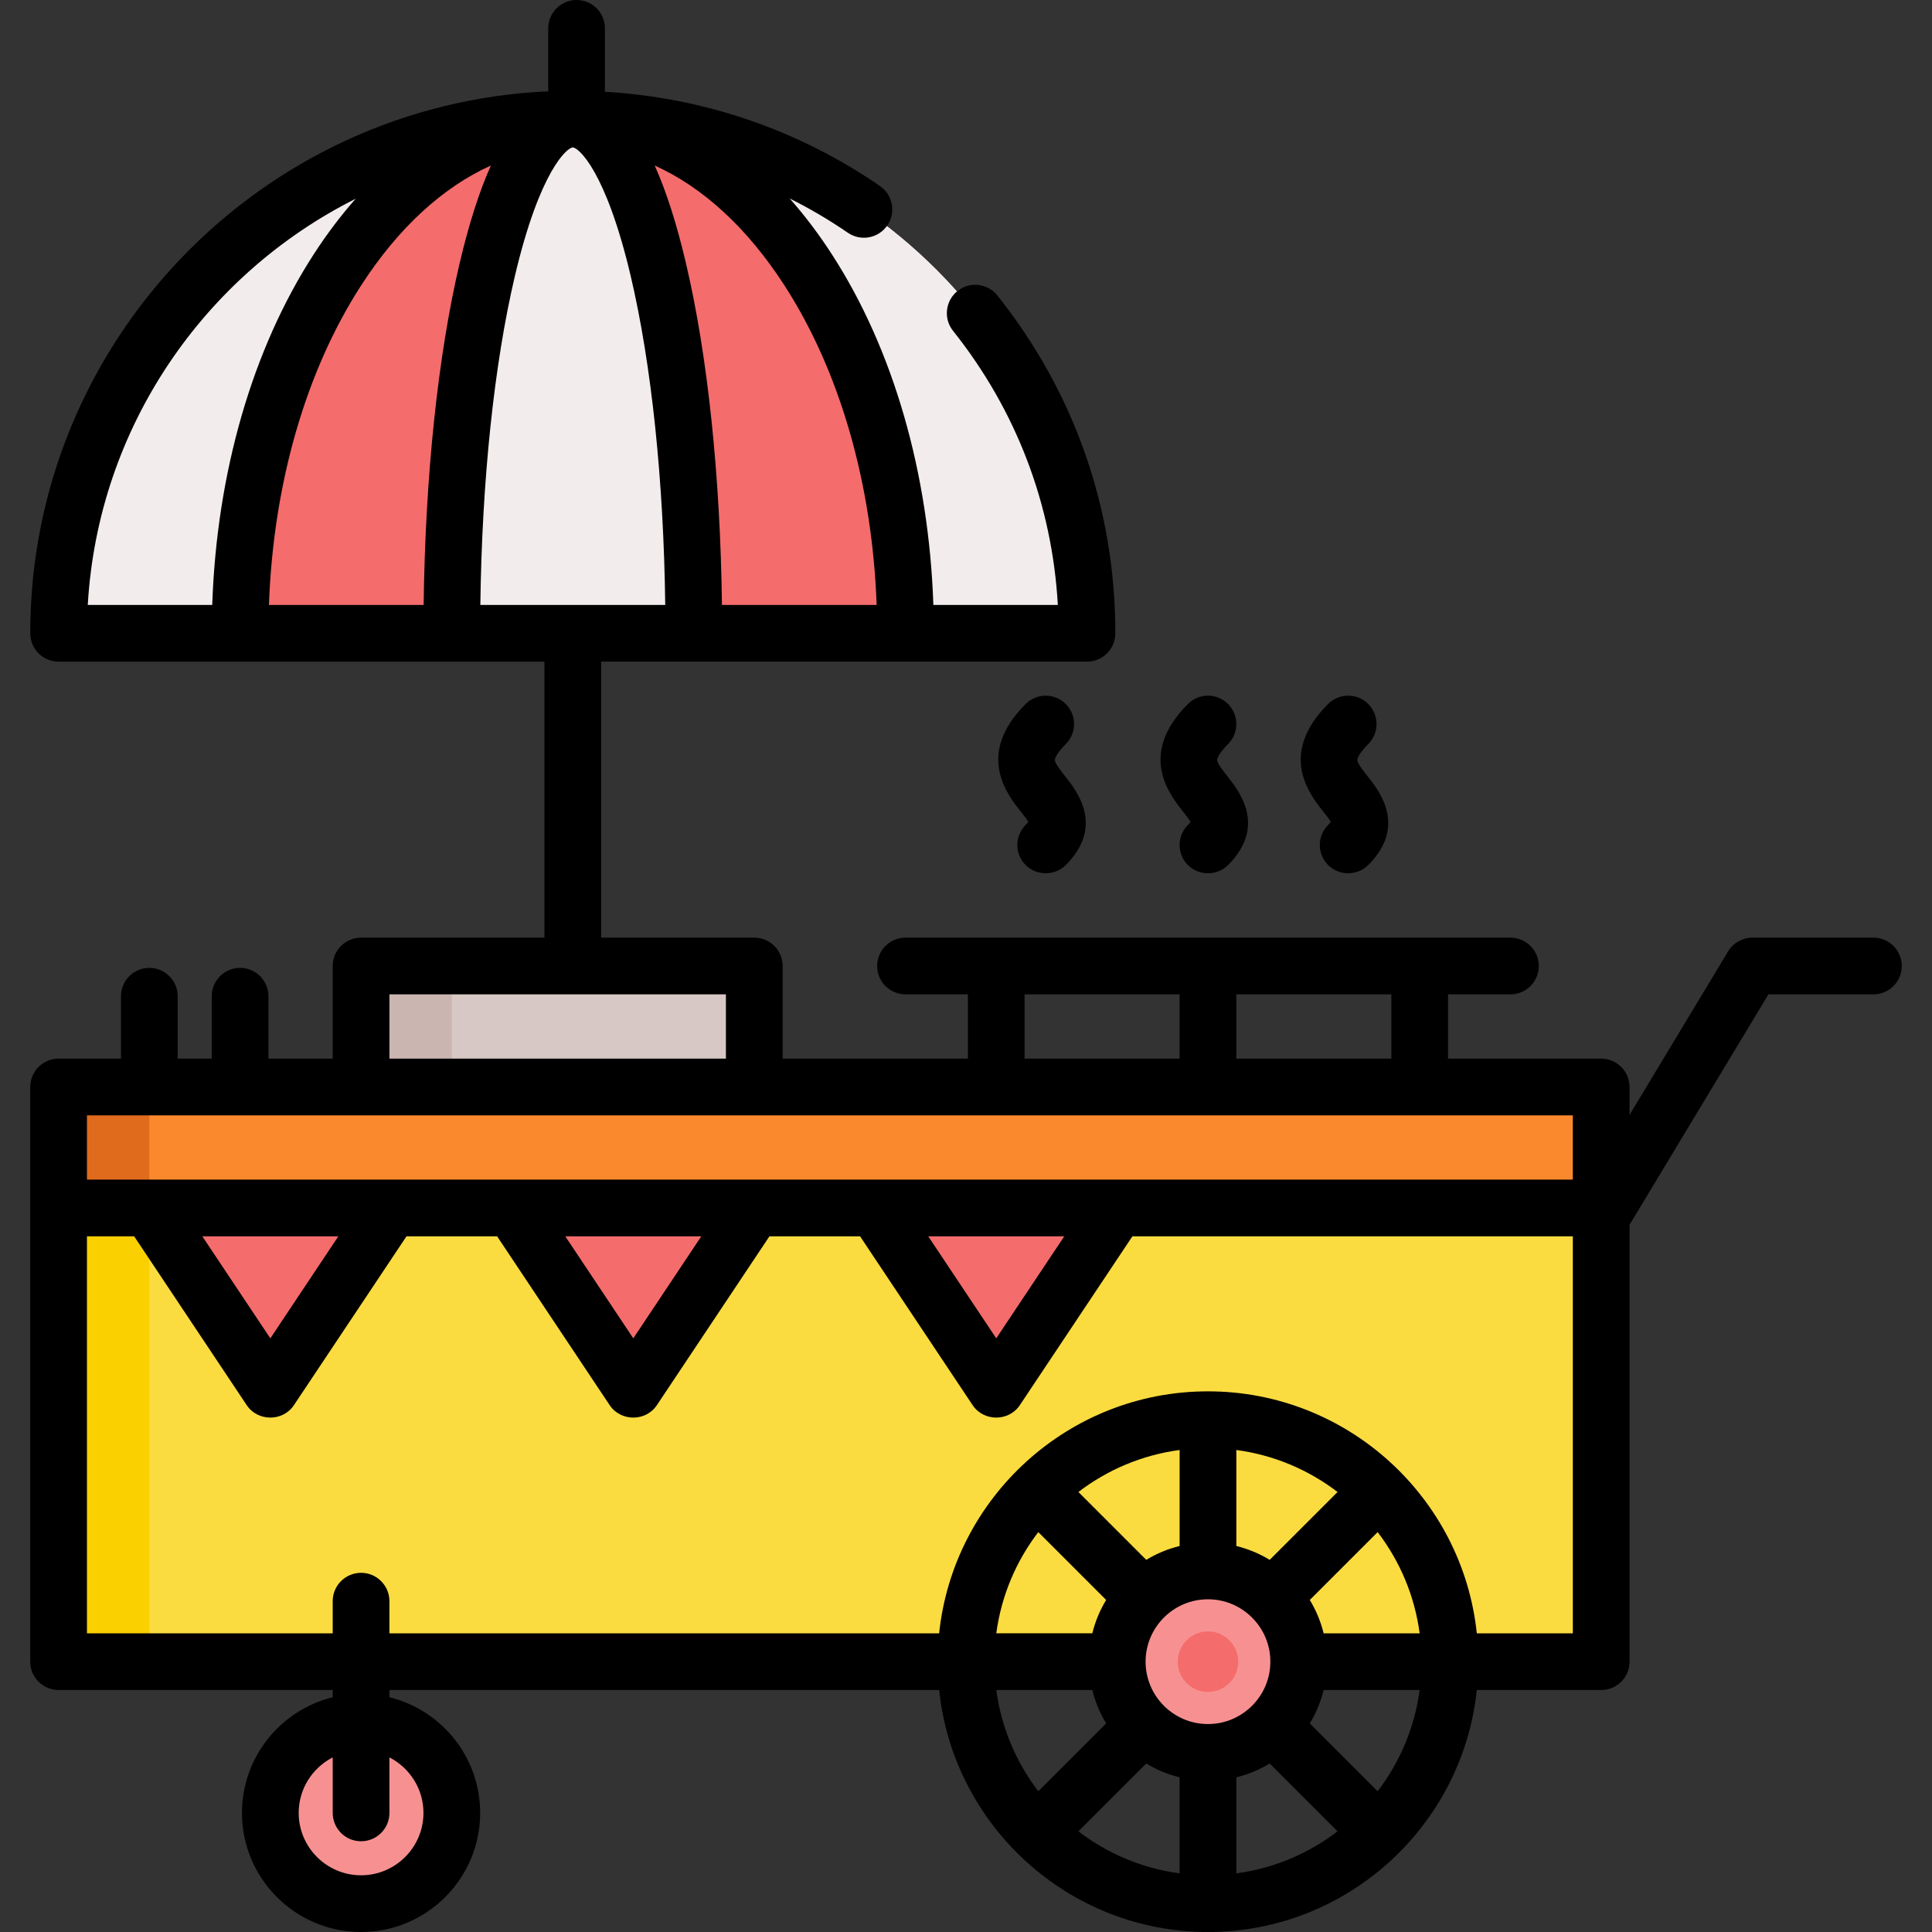 <?xml version="1.0" encoding="iso-8859-1"?>
<!-- Generator: Adobe Illustrator 19.0.0, SVG Export Plug-In . SVG Version: 6.00 Build 0)  -->
<svg version="1.1" id="Capa_1" xmlns="http://www.w3.org/2000/svg" xmlns:xlink="http://www.w3.org/1999/xlink" x="0px" y="0px"
	 viewBox="0 0 512 512" style="enable-background:new 0 0 512 512;" xml:space="preserve">
<rect x="0" y="0" width="512" height="512" fill="#333333" stroke="none"/>
<path id="SVGCleanerId_0" style="fill:#F2EDEC;" d="M151.796,31.562C76.538,31.562,15.53,92.57,15.53,167.828h272.532
	C288.063,92.57,227.054,31.562,151.796,31.562z"/>
<g>
	<path id="SVGCleanerId_0_1_" style="fill:#F2EDEC;" d="M151.796,31.562C76.538,31.562,15.53,92.57,15.53,167.828h272.532
		C288.063,92.57,227.054,31.562,151.796,31.562z"/>
</g>
<path style="fill:#F56C6C;" d="M151.796,31.562c-48.696,0-88.172,61.008-88.172,136.266h176.344
	C239.969,92.57,200.493,31.562,151.796,31.562z"/>
<path style="fill:#F2EDEC;" d="M151.796,31.562c-17.708,0-32.063,61.008-32.063,136.266h64.125
	C183.859,92.57,169.504,31.562,151.796,31.562z"/>
<rect x="15.53" y="288.063" style="fill:#FBDC40;" width="408.798" height="152.297"/>
<rect x="15.53" y="288.063" style="fill:#FAD000;" width="24.047" height="152.297"/>
<rect x="15.53" y="288.063" style="fill:#FA892D;" width="408.798" height="32.063"/>
<rect x="15.53" y="288.063" style="fill:#E06B1D;" width="24.047" height="32.063"/>
<rect x="95.687" y="256" style="fill:#D7C8C5;" width="104.204" height="32.063"/>
<rect x="95.687" y="256" style="fill:#CAB5B1;" width="24.047" height="32.063"/>
<circle style="fill:#F79191;" cx="320.125" cy="440.36" r="24.047"/>
<circle style="fill:#F56C6C;" cx="320.125" cy="440.36" r="8.016"/>
<circle style="fill:#F79191;" cx="95.687" cy="480.438" r="24.047"/>
<g>
	<polygon style="fill:#F56C6C;" points="167.828,368.219 135.765,320.125 199.89,320.125 	"/>
	<polygon style="fill:#F56C6C;" points="264.016,368.219 231.953,320.125 296.078,320.125 	"/>
	<polygon style="fill:#F56C6C;" points="71.64,368.219 39.577,320.125 103.703,320.125 	"/>
</g>
<path d="M496.47,248.485h-32.063c-2.634,0-5.076,1.38-6.437,3.635l-26.127,43.348v-7.405c0-4.151-3.364-7.515-7.515-7.515h-40.604
	c0.011-0.166,0.025-0.332,0.025-0.501v-16.532h16.532c4.151,0,7.515-3.364,7.515-7.515c0-4.151-3.364-7.515-7.515-7.515H239.969
	c-4.151,0-7.515,3.364-7.515,7.515c0,4.151,3.364,7.515,7.515,7.515h16.532v16.532c0,0.169,0.014,0.335,0.025,0.501h-49.121V256
	c0-4.151-3.364-7.515-7.515-7.515h-40.579v-73.143h128.751c4.151,0,7.515-3.364,7.515-7.515c0-32.89-10.809-63.846-31.26-89.518
	c-2.586-3.246-7.313-3.782-10.56-1.195c-3.246,2.586-3.781,7.314-1.195,10.56c16.744,21.019,26.268,45.996,27.775,72.639h-32.986
	c-1.184-35.018-10.626-67.776-26.897-92.922c-3.499-5.408-7.236-10.338-11.174-14.786c5.308,2.655,10.46,5.672,15.409,9.077
	c3.417,2.353,8.098,1.489,10.45-1.932c2.353-3.419,1.488-8.098-1.932-10.45c-21.679-14.917-46.74-23.46-72.932-24.982
	c0.024-0.253,0.037-0.511,0.037-0.772V7.515c0-4.151-3.364-7.515-7.515-7.515s-7.515,3.364-7.515,7.515v16.031
	c0,0.22,0.014,0.438,0.033,0.653C69.032,27.601,8.016,90.719,8.016,167.828c0,4.151,3.364,7.515,7.515,7.515h128.751v73.143H95.687
	c-4.151,0-7.515,3.364-7.515,7.515v24.548H71.114c0.011-0.166,0.025-0.332,0.025-0.501v-16.031c0-4.151-3.364-7.515-7.515-7.515
	c-4.151,0-7.515,3.364-7.515,7.515v16.031c0,0.169,0.014,0.335,0.025,0.501h-9.068c0.011-0.166,0.025-0.332,0.025-0.501v-16.031
	c0-4.151-3.364-7.515-7.515-7.515s-7.515,3.364-7.515,7.515v16.031c0,0.169,0.014,0.335,0.025,0.501H15.53
	c-4.151,0-7.515,3.364-7.515,7.515V440.36c0,4.151,3.364,7.515,7.515,7.515h72.642v1.913c-13.786,3.382-24.047,15.837-24.047,30.651
	c0,17.403,14.159,31.562,31.562,31.562s31.562-14.159,31.562-31.562c0-14.814-10.261-27.269-24.047-30.651v-1.913h145.68
	c3.768,35.983,34.28,64.125,71.244,64.125s67.475-28.142,71.243-64.125h32.96c4.151,0,7.515-3.364,7.515-7.515V324.506
	c0.118-0.165,0.242-0.324,0.35-0.501l36.458-60.49h27.818c4.151,0,7.515-3.364,7.515-7.515
	C503.984,251.849,500.621,248.485,496.47,248.485z M232.319,160.313h-40.995c-0.43-34.147-3.776-66.067-9.541-90.562
	c-2.457-10.44-5.21-19.054-8.282-25.886c12.736,5.736,24.511,16.508,34.334,31.689C222.569,98.326,231.158,128.185,232.319,160.313z
	 M94.251,52.674c-3.915,4.429-7.631,9.337-11.112,14.717c-16.271,25.146-25.711,57.904-26.897,92.922H23.261
	C25.987,113.184,54.183,72.779,94.251,52.674z M95.758,75.555c9.823-15.181,21.597-25.953,34.334-31.689
	c-3.071,6.831-5.825,15.445-8.282,25.886c-5.764,24.495-9.111,56.415-9.541,90.562H71.274
	C72.434,128.185,81.024,98.326,95.758,75.555z M136.439,73.194c6.6-28.046,13.903-34.118,15.357-34.118s8.757,6.072,15.357,34.118
	c5.51,23.421,8.719,54.121,9.143,87.119h-49C127.72,127.314,130.93,96.615,136.439,73.194z M112.219,480.438
	c0,9.116-7.416,16.532-16.532,16.532s-16.532-7.417-16.532-16.532c0-6.409,3.673-11.964,9.018-14.707v14.707
	c0,4.151,3.364,7.515,7.515,7.515c4.151,0,7.515-3.364,7.515-7.515v-14.707C108.546,468.474,112.219,474.03,112.219,480.438z
	 M368.745,280.548h-41.13c0.011-0.166,0.025-0.332,0.025-0.501v-16.532h41.08v16.532
	C368.72,280.216,368.734,280.382,368.745,280.548z M271.53,280.047v-16.532h41.08v16.532c0,0.169,0.014,0.335,0.025,0.501h-41.13
	C271.516,280.382,271.53,280.216,271.53,280.047z M103.202,263.515h89.174v17.033h-89.174V263.515z M23.045,295.577h393.769v17.033
	H23.546h-0.501V295.577z M282.037,327.64l-18.021,27.032l-18.021-27.032H282.037z M185.849,327.64l-18.021,27.032l-18.021-27.032
	H185.849z M89.661,327.64L71.64,354.672L53.619,327.64H89.661z M354.463,395.394l-17.981,17.981
	c-2.707-1.647-5.683-2.892-8.841-3.666v-25.446C337.636,385.596,346.813,389.539,354.463,395.394z M365.091,474.698l-17.981-17.981
	c1.647-2.707,2.892-5.683,3.666-8.841h25.446C374.889,457.871,370.945,467.048,365.091,474.698z M320.125,423.828
	c9.116,0,16.532,7.417,16.532,16.532s-7.417,16.532-16.532,16.532s-16.532-7.417-16.532-16.532S311.009,423.828,320.125,423.828z
	 M303.769,467.345c2.707,1.647,5.683,2.892,8.841,3.666v25.446c-9.997-1.333-19.173-5.276-26.823-11.131L303.769,467.345z
	 M327.64,471.011c3.158-0.775,6.134-2.02,8.841-3.666l17.981,17.981c-7.649,5.855-16.827,9.798-26.823,11.131L327.64,471.011
	L327.64,471.011z M350.776,432.845c-0.775-3.158-2.019-6.134-3.666-8.841l17.981-17.981c5.855,7.649,9.798,16.827,11.131,26.823
	L350.776,432.845L350.776,432.845z M312.611,409.709c-3.158,0.775-6.134,2.02-8.841,3.666l-17.981-17.981
	c7.649-5.855,16.827-9.798,26.823-11.131L312.611,409.709L312.611,409.709z M275.159,406.022l17.981,17.981
	c-1.647,2.707-2.892,5.683-3.666,8.841h-25.446C265.361,422.849,269.305,413.672,275.159,406.022z M264.029,447.875h25.446
	c0.775,3.158,2.019,6.134,3.666,8.841l-17.981,17.981C269.305,467.048,265.361,457.871,264.029,447.875z M391.368,432.845
	c-3.768-35.983-34.28-64.125-71.243-64.125s-67.475,28.142-71.244,64.125h-145.68v-8.517c0-4.151-3.364-7.515-7.515-7.515
	c-4.151,0-7.515,3.364-7.515,7.515v8.517H23.045V327.64h0.501h12.009l29.831,44.747c2.922,4.385,9.583,4.386,12.504,0l29.833-44.747
	h24.02l29.831,44.747c2.922,4.385,9.583,4.386,12.504,0l29.832-44.747h24.02l29.831,44.747c2.922,4.385,9.583,4.386,12.504,0
	L300.1,327.64h116.714v105.205H391.368z"/>
<path d="M315.53,217.813c-0.147,0.196-0.376,0.468-0.719,0.811c-2.935,2.936-2.935,7.693,0,10.628c2.896,2.895,7.732,2.895,10.628,0
	c10.312-10.313,2.969-19.585-0.167-23.544c-1.15-1.454-2.584-3.262-2.715-4.197c-0.062-0.437,0.462-1.901,2.883-4.321
	c2.935-2.936,2.935-7.693,0-10.628c-2.936-2.934-7.693-2.934-10.628,0c-13.324,13.325-4.912,23.944-1.32,28.479
	C314.156,215.879,315.095,217.066,315.53,217.813z"/>
<path d="M352.683,217.813c-0.147,0.196-0.376,0.468-0.719,0.811c-2.935,2.936-2.935,7.693,0,10.628
	c2.896,2.895,7.732,2.895,10.628,0c10.312-10.313,2.969-19.585-0.167-23.544c-1.15-1.454-2.584-3.262-2.715-4.197
	c-0.062-0.437,0.462-1.901,2.883-4.321c2.935-2.936,2.935-7.693,0-10.628c-2.936-2.934-7.693-2.934-10.628,0
	c-13.324,13.325-4.912,23.944-1.32,28.479C351.308,215.879,352.249,217.066,352.683,217.813z"/>
<path d="M271.807,229.252c2.896,2.895,7.732,2.895,10.628,0c10.312-10.313,2.969-19.585-0.167-23.544
	c-1.15-1.454-2.584-3.262-2.715-4.197c-0.062-0.437,0.462-1.901,2.883-4.321c2.935-2.936,2.935-7.693,0-10.628
	c-2.936-2.934-7.693-2.934-10.628,0c-13.324,13.325-4.912,23.944-1.32,28.479c0.664,0.84,1.605,2.026,2.039,2.774
	c-0.147,0.196-0.376,0.468-0.719,0.811C268.873,221.559,268.873,226.316,271.807,229.252z"/>
<g>
</g>
<g>
</g>
<g>
</g>
<g>
</g>
<g>
</g>
<g>
</g>
<g>
</g>
<g>
</g>
<g>
</g>
<g>
</g>
<g>
</g>
<g>
</g>
<g>
</g>
<g>
</g>
<g>
</g>
</svg>
